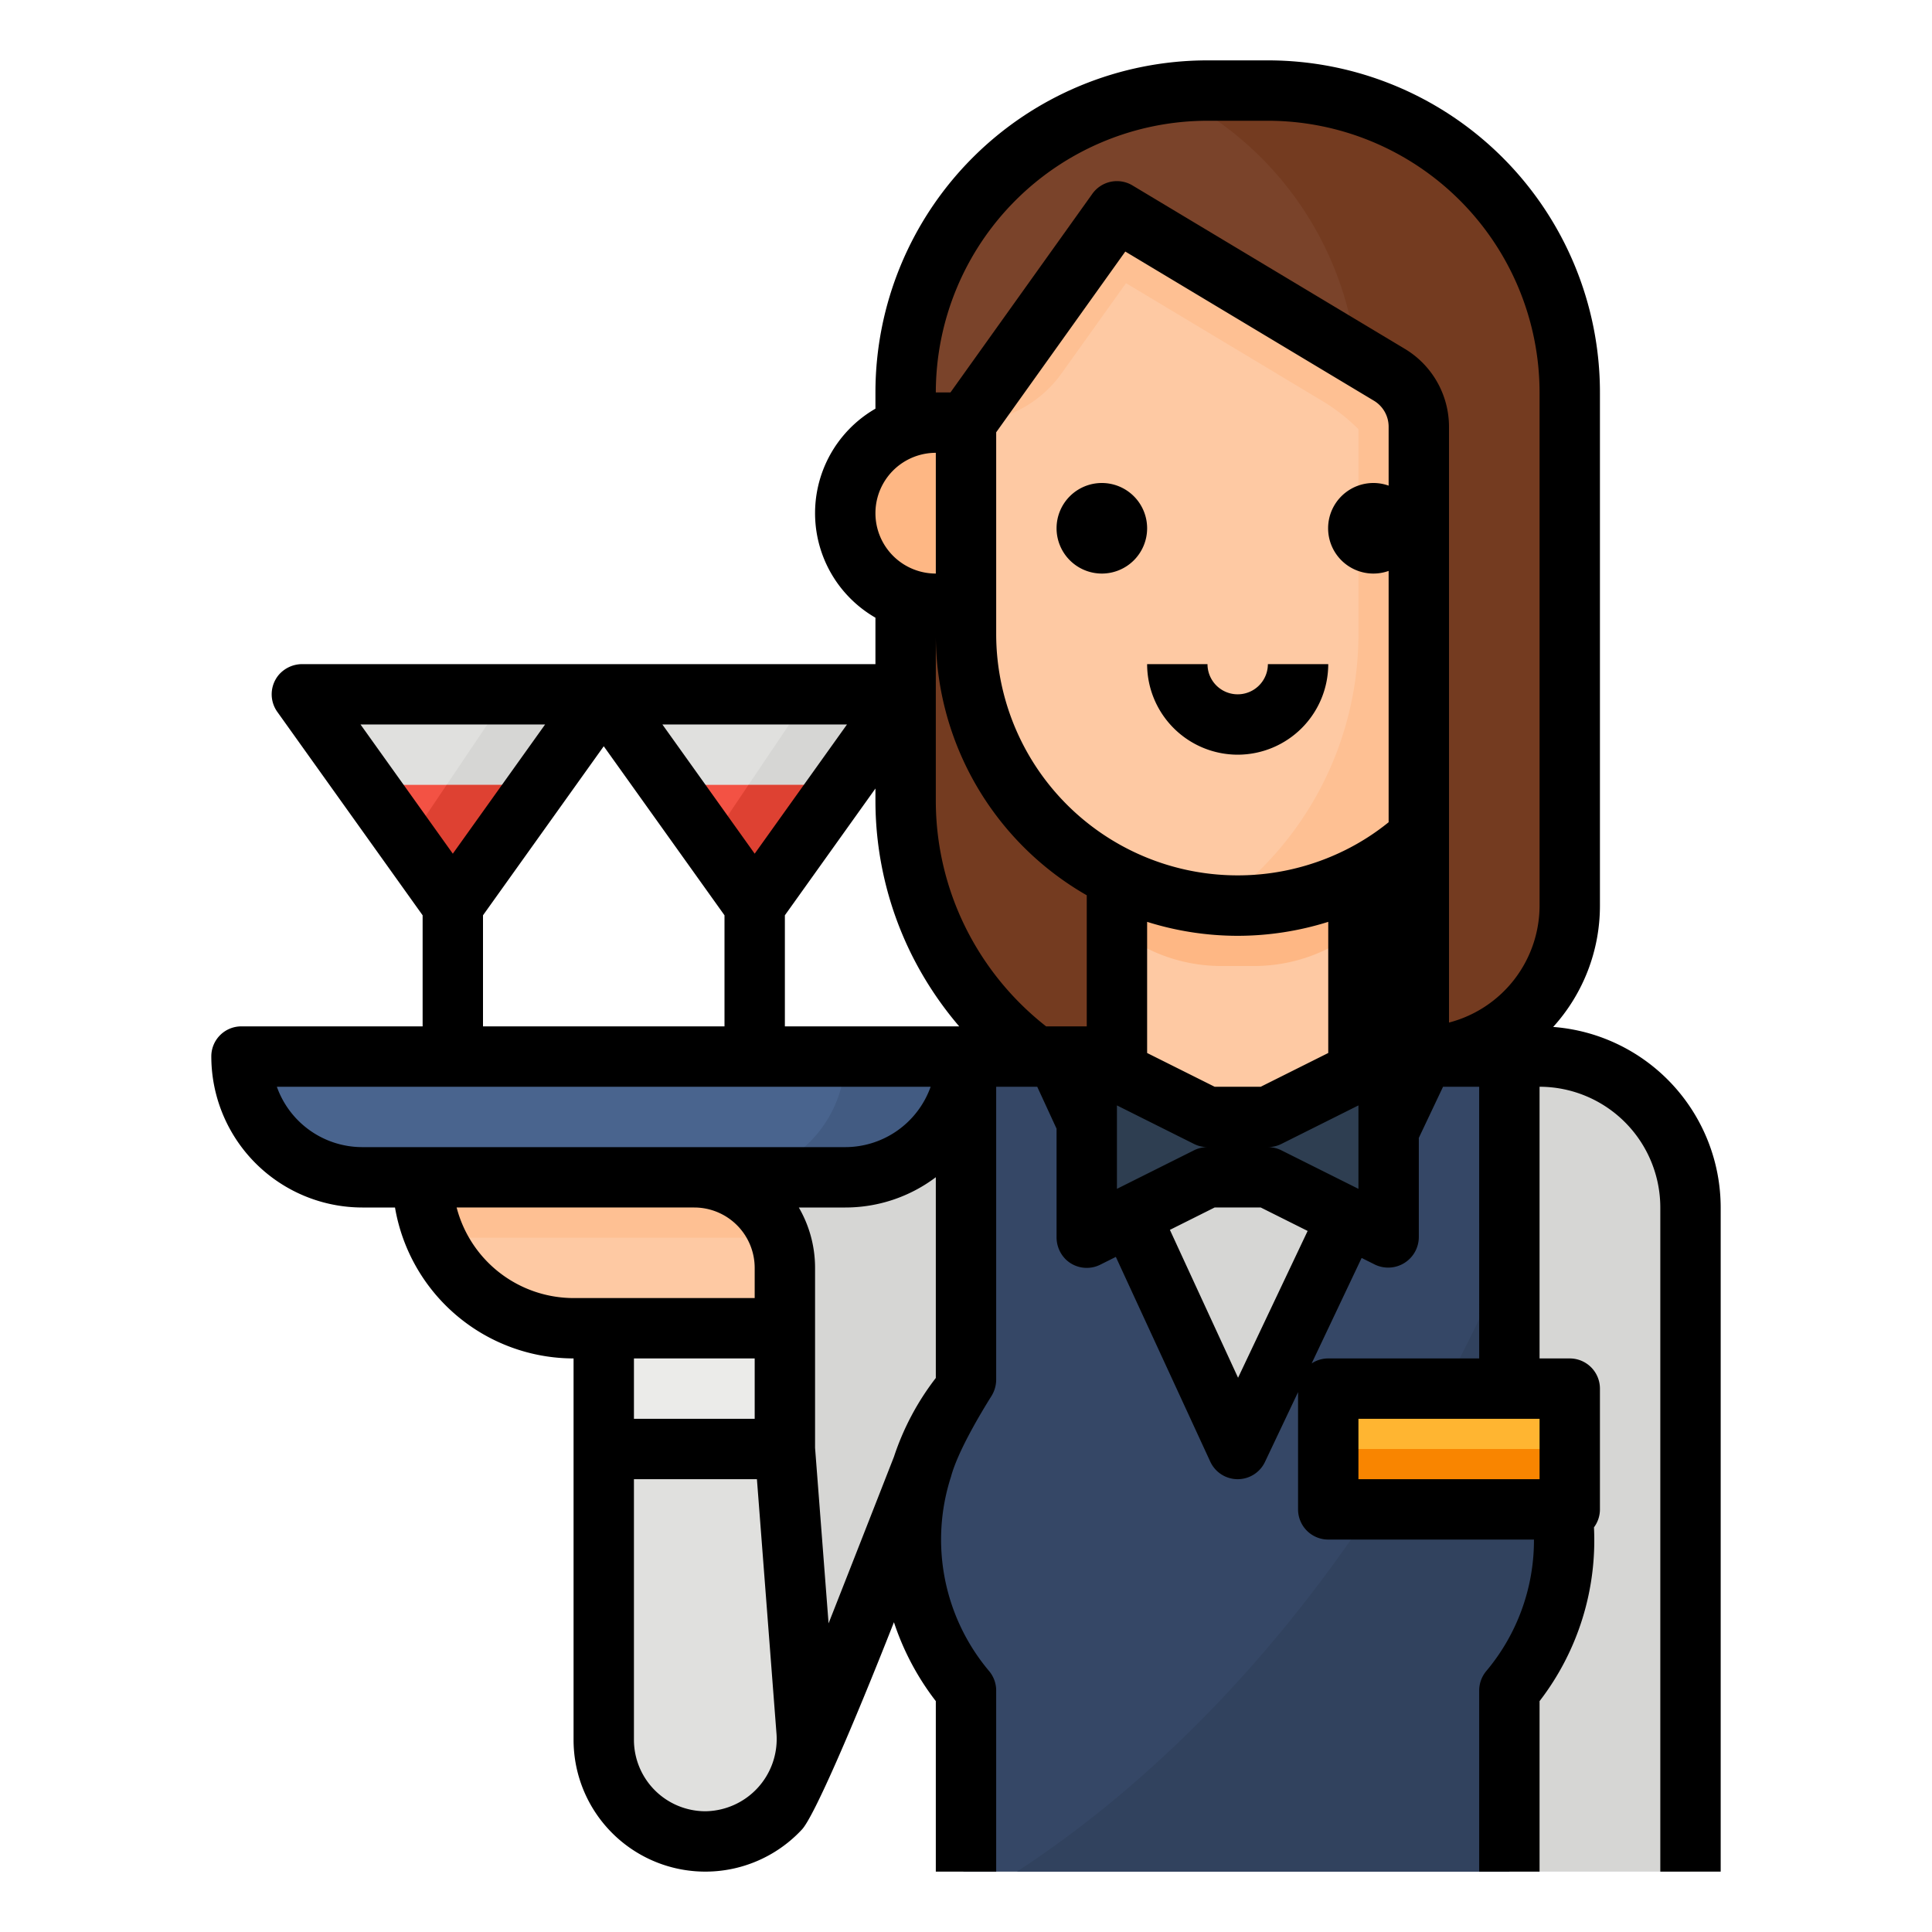 <svg height="512" viewBox="0 0 512 512" width="512" xmlns="http://www.w3.org/2000/svg"><g id="Filled_outline" data-name="Filled outline"><path d="m323.777 296h8.446a83.776 83.776 0 0 0 74.932-46.311 83.769 83.769 0 0 0 8.845-37.466v-100.223h-176v100.223a83.769 83.769 0 0 0 8.845 37.466 83.776 83.776 0 0 0 74.932 46.311z" fill="#743b20"/><path d="m360 280v-64h-64v64h-24v40h112v-40z" fill="#fec9a3"/><path d="m408 280h-32l-48 16-48-16h-35.307a48 48 0 0 0 -46.319 35.408l-37.649 138.492a27.842 27.842 0 0 0 53.9 13.91l26.575-73.116a63.881 63.881 0 0 0 14.112 53.306v48h192.688v-176a40 40 0 0 0 -40-40z" fill="#d6d6d4"/><path d="m400 496v-48a62.085 62.085 0 0 0 0-80v-88h-22.6l-49.4 104-48-104h-24v88c-23 23.5-20.482 56.443-.688 80v48" fill="#354766"/><path d="m400 332.113c-40.642 93.805-96.683 141.866-130.519 163.887h130.519v-48a62.086 62.086 0 0 0 0-80z" fill="#31425e"/><path d="m328 296-40-16v48l40-16 40 16v-48z" fill="#2e3e51"/><path d="m352 368h64v32h-64z" fill="#ffb531"/><path d="m352 384h64v16h-64z" fill="#f98500"/><path d="m208 384h-48v77.075a26.925 26.925 0 1 0 53.77-2.065z" fill="#e0e0de"/><path d="m160 352h48v32h-48z" fill="#ebebe9"/><path d="m112 312h72a24 24 0 0 1 24 24v16a0 0 0 0 1 0 0h-56a40 40 0 0 1 -40-40 0 0 0 0 1 0 0z" fill="#fec9a3"/><path d="m184 312h-72a39.781 39.781 0 0 0 3.377 16h91.153a23.929 23.929 0 0 0 -22.53-16z" fill="#fec093"/><path d="m64 280h192a0 0 0 0 1 0 0 32 32 0 0 1 -32 32h-128a32 32 0 0 1 -32-32 0 0 0 0 1 0 0z" fill="#49648e"/><path d="m223.981 280a32 32 0 0 1 -32 32h32.019a32 32 0 0 0 32-32z" fill="#425b82"/><path d="m332.824 256a43.894 43.894 0 0 0 27.176-9.81v-30.19h-64v30.19a43.894 43.894 0 0 0 27.176 9.81z" fill="#feb784"/><path d="m400 112v56a72.006 72.006 0 0 1 -72 72c-1.73 0-3.44-.06-5.14-.18a72.017 72.017 0 0 1 -66.86-71.82v-56a64 64 0 0 1 64-64h16c1.34 0 2.67.04 3.98.13a63.987 63.987 0 0 1 60.02 63.87z" fill="#fec9a3"/><path d="m400 112v56a72.006 72.006 0 0 1 -72 72c-1.73 0-3.44-.06-5.14-.18a87.9 87.9 0 0 0 37.14-71.82v-64a87.574 87.574 0 0 0 -20.02-55.87 63.987 63.987 0 0 1 60.02 63.87z" fill="#fec093"/><path d="m224 112h8a24 24 0 0 1 24 24 24 24 0 0 1 -24 24h-8a0 0 0 0 1 0 0v-48a0 0 0 0 1 0 0z" fill="#feb784" transform="matrix(-1 0 0 -1 480 272)"/><path d="m416 104v136a40.015 40.015 0 0 1 -40 40v-166.94a16 16 0 0 0 -7.77-13.72l-8.79-5.27-63.44-38.07-40 56h-16v-8a79.947 79.947 0 0 1 80-80h16a80 80 0 0 1 80 80z" fill="#7a432a"/><path d="m368.232 99.339-72.232-43.339-5.714 8-34.286 48a31.09 31.09 0 0 0 25.3-13.02l17.1-23.94 51.992 31.195a49.826 49.826 0 0 1 15.823 15.088l9.785 14.677v-22.941a16 16 0 0 0 -7.768-13.72z" fill="#fec093"/><path d="m240 184-17.14 24-14.88 20.83-7.98 11.17-7.98-11.17-14.88-20.83-17.14-24z" fill="#e0e0de"/><path d="m222.86 208-14.88 20.83h-15.96l-14.88-20.83z" fill="#f35244"/><path d="m222.857 208-22.857 32 40-56h-25.472l-16.167 24z" fill="#d6d6d4"/><path d="m198.361 208-10.298 15.288 11.937 16.712 22.857-32z" fill="#de4132"/><path d="m416 104v136a40.015 40.015 0 0 1 -40 40v-166.94a16 16 0 0 0 -7.77-13.72l-8.79-5.27a88.13 88.13 0 0 0 -49.43-69.45 80.346 80.346 0 0 1 9.99-.62h16a80 80 0 0 1 80 80z" fill="#743b20"/><path d="m160 184-17.14 24-14.88 20.83-7.98 11.17-7.98-11.17-14.88-20.83-17.14-24z" fill="#e0e0de"/><path d="m142.86 208-14.88 20.83h-15.96l-14.88-20.83z" fill="#f35244"/><path d="m142.857 208-22.857 32 40-56h-25.472l-16.167 24z" fill="#d6d6d4"/><path d="m118.361 208-10.298 15.288 11.937 16.712 22.857-32z" fill="#de4132"/><path d="m411.609 272.15a47.811 47.811 0 0 0 12.391-32.15v-136a88 88 0 0 0 -88-88h-16a88 88 0 0 0 -88 88v4.305a31.969 31.969 0 0 0 0 55.39v12.305h-151.774a8.23 8.23 0 0 0 -6.277 2.761 8.008 8.008 0 0 0 -.459 9.889l38.51 53.914v29.436h-48a7.95 7.95 0 0 0 -8 7.822 40.046 40.046 0 0 0 40 40.178h8.679a48.072 48.072 0 0 0 47.321 40v101.075a34.925 34.925 0 0 0 60.549 23.731c3.143-3.394 13.386-27.024 24.354-54.9a70.172 70.172 0 0 0 11.097 20.911v45.183h16v-48a8.035 8.035 0 0 0 -1.889-5.163 54.077 54.077 0 0 1 -10.084-51.5c1.787-6.715 8-17.035 10.7-21.339a8.347 8.347 0 0 0 1.273-4.444v-77.554h10.878l5.122 11.115v28.66a8.262 8.262 0 0 0 2.355 5.9 8.007 8.007 0 0 0 9.223 1.481l4.133-2.066 25.028 54.269a8 8 0 0 0 7.223 4.641h.038a8 8 0 0 0 7.23-4.574l8.77-18.5v31.074a8 8 0 0 0 8 8h54.514a53.822 53.822 0 0 1 -12.6 34.808 8.078 8.078 0 0 0 -1.914 5.192v48h16v-45.183a69.8 69.8 0 0 0 14.418-46.056 7.95 7.95 0 0 0 1.582-4.761v-32a8 8 0 0 0 -8-8h-8v-72a32.036 32.036 0 0 1 32 32v176h16v-176a48.052 48.052 0 0 0 -44.391-47.85zm-147.609-157.587 34.217-47.9 65.9 39.539a8.039 8.039 0 0 1 3.885 6.86v15.638a12 12 0 1 0 0 22.6v66.6a62.372 62.372 0 0 1 -11.578 7.425 64 64 0 0 1 -92.424-57.325zm64 133.437a80.25 80.25 0 0 0 24-3.7v34.754l-17.889 8.946h-12.222l-17.889-8.944v-34.756a80.211 80.211 0 0 0 24 3.7zm-32 67.056v-22.112l20.422 10.211a7.994 7.994 0 0 0 3.578.845 7.994 7.994 0 0 0 -3.578.845zm43.578-11.9 20.422-10.212v22.112l-20.422-10.211a7.994 7.994 0 0 0 -3.578-.845 7.994 7.994 0 0 0 3.578-.845zm-19.578-271.156h16a72.081 72.081 0 0 1 72 72v136a32.056 32.056 0 0 1 -24 30.987v-157.928a24.121 24.121 0 0 0 -11.652-20.58l-72.232-43.339a8 8 0 0 0 -10.626 2.211l-37.606 52.649h-3.884a72.081 72.081 0 0 1 72-72zm-72 88v32a16 16 0 0 1 0-32zm40 117.258v34.742h-10.767a76.468 76.468 0 0 1 -21.208-25.918 75.628 75.628 0 0 1 -8.025-33.842v-44.24a79.479 79.479 0 0 0 40 69.258zm-68.421 192.952-3.579-46.519v-47.691a31.793 31.793 0 0 0 -4.305-16h12.305a39.788 39.788 0 0 0 24-8.022v53.2a70.019 70.019 0 0 0 -11.092 20.88c-5.419 13.85-11.708 29.893-17.329 44.152zm22.154-176.934a93.37 93.37 0 0 0 12.467 18.724h-46.2v-29.436l24-33.6v3.276a91.708 91.708 0 0 0 9.733 41.036zm-17.279-61.276-24.454 34.236-24.454-34.236zm-80 0-24.454 34.236-24.454-34.236zm-16.454 50.564 32-44.8 32 44.8v29.436h-64zm-54.629 45.436h173.258a24.042 24.042 0 0 1 -22.629 16h-128a24.042 24.042 0 0 1 -22.629-16zm47.642 32h62.987a16.019 16.019 0 0 1 16 16v8h-48a32.056 32.056 0 0 1 -30.987-24zm78.987 40v16h-32v-16zm-13.075 120a18.946 18.946 0 0 1 -18.925-18.925v-69.075h32.592l5.2 67.624v.029a19.135 19.135 0 0 1 -18.867 20.347zm141.175-114.881-18.066-39.19 11.855-5.929h12.222l12.424 6.212zm79.9 10.881v16h-48v-16zm-16-16h-40a7.962 7.962 0 0 0 -4.4 1.32l13.247-27.95 3.572 1.785a8.122 8.122 0 0 0 11.581-7.155v-26.442l6.423-13.558h9.577z"/><path d="m292 152a12 12 0 1 0 -12-12 12.013 12.013 0 0 0 12 12z"/><path d="m328 200a24.028 24.028 0 0 0 24-24h-16a8 8 0 0 1 -16 0h-16a24.028 24.028 0 0 0 24 24z"/></g></svg>